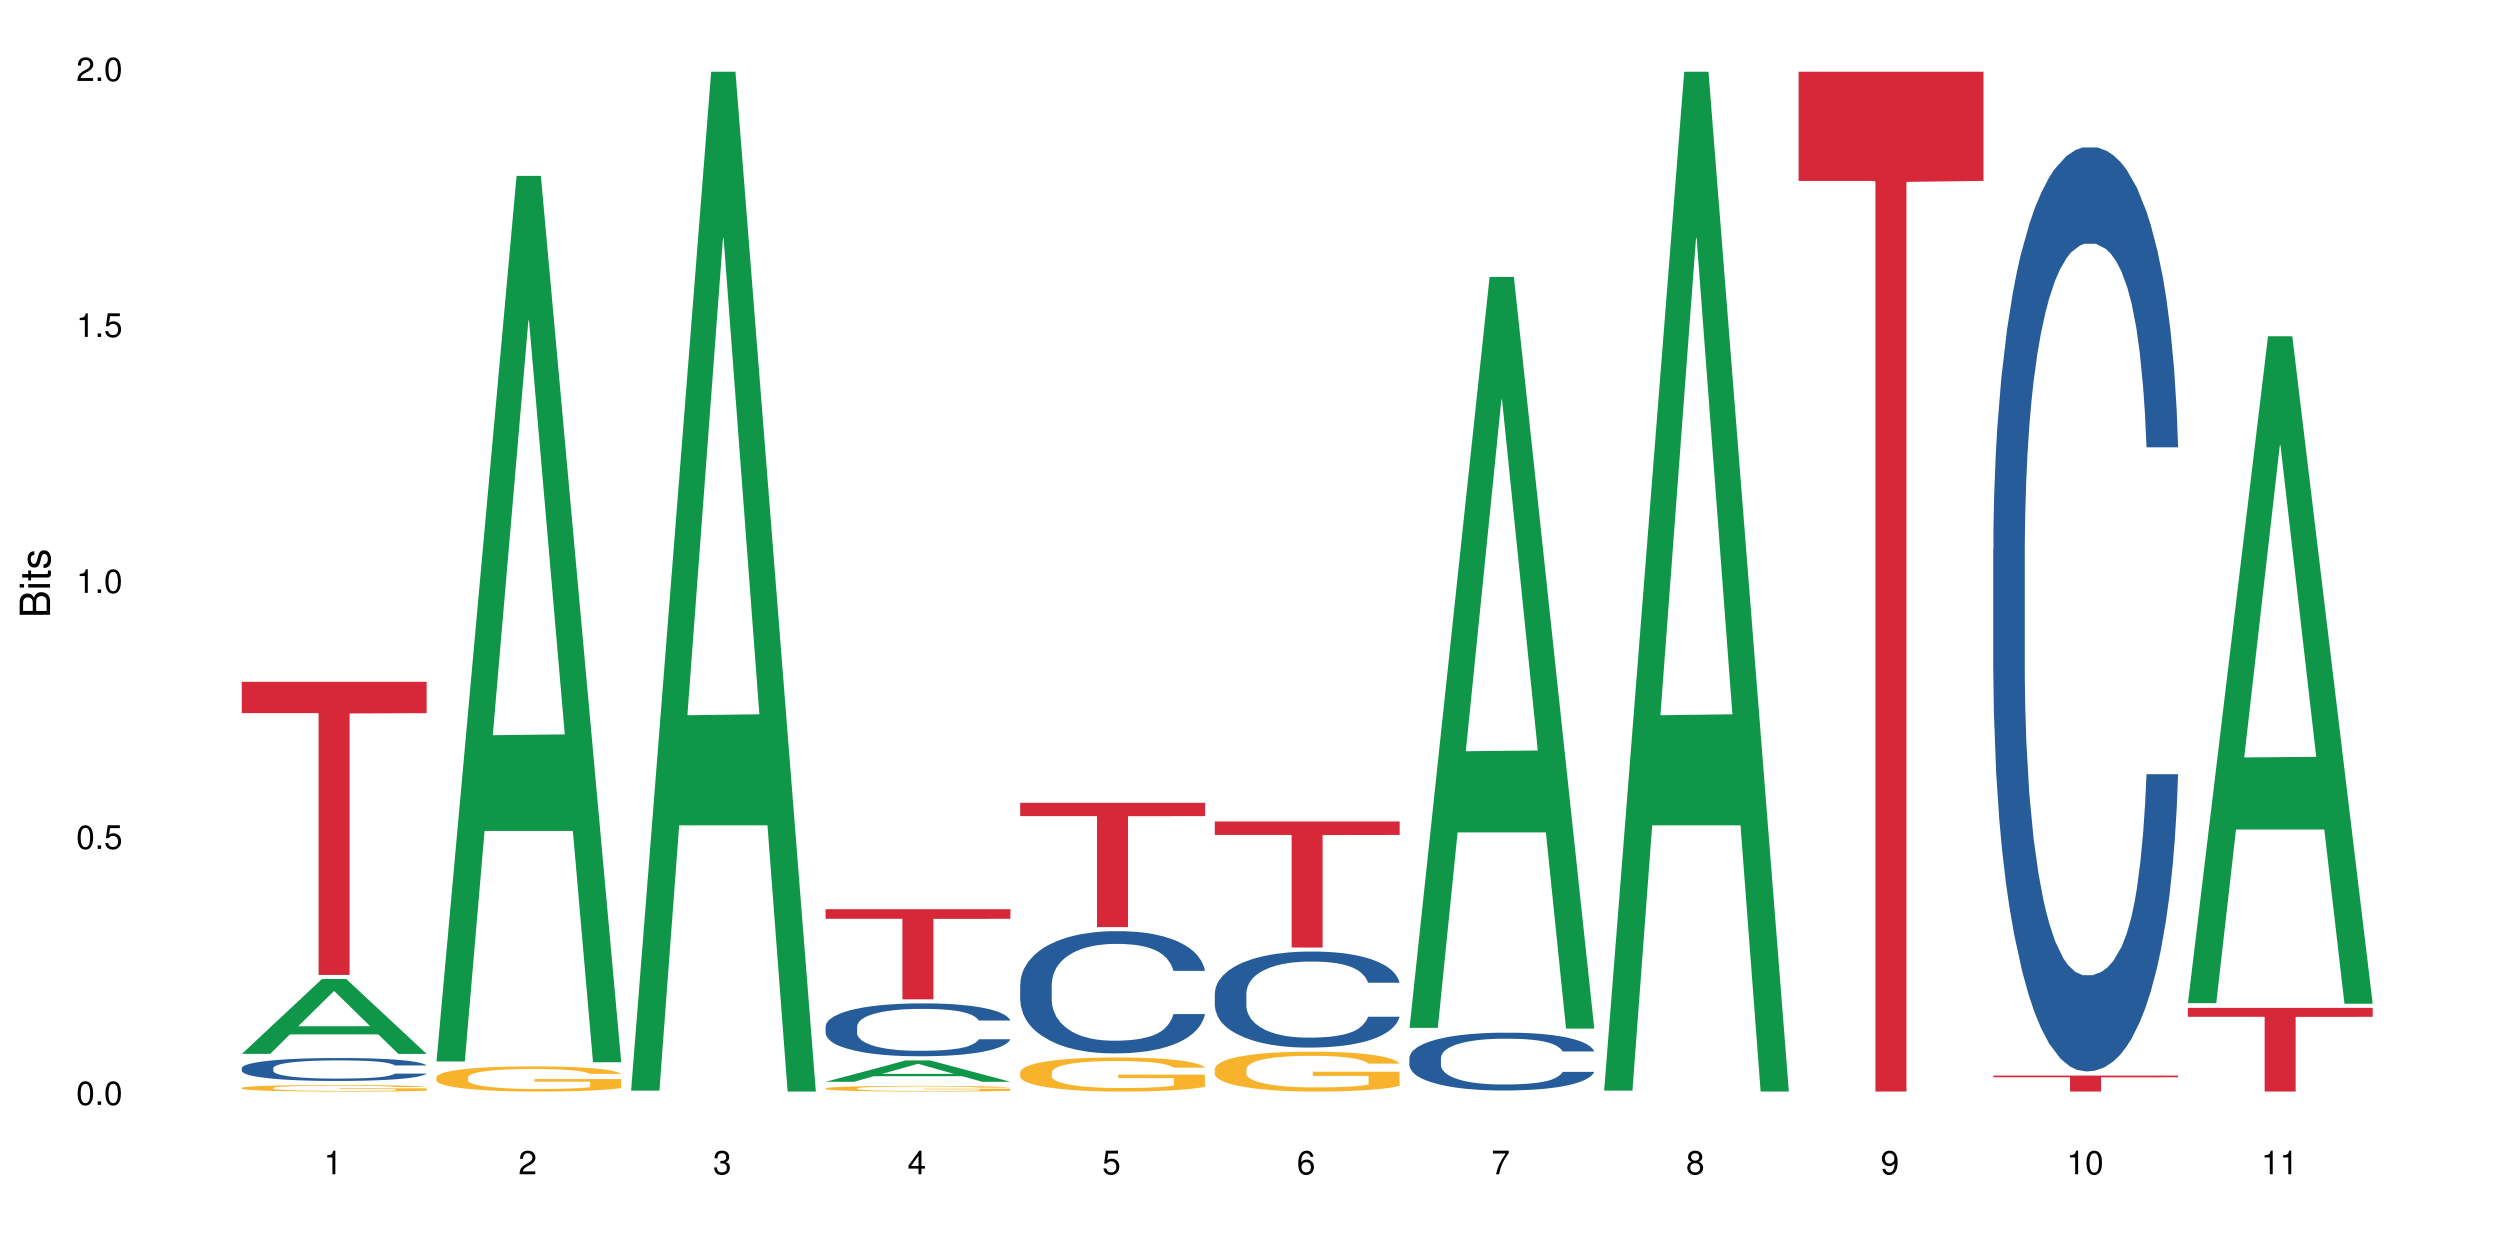 <?xml version="1.0" encoding="UTF-8"?>
<svg xmlns="http://www.w3.org/2000/svg" xmlns:xlink="http://www.w3.org/1999/xlink" width="720pt" height="360pt" viewBox="0 0 720 360" version="1.1">
<defs>
<g>
<symbol overflow="visible" id="glyph0-0">
<path style="stroke:none;" d=""/>
</symbol>
<symbol overflow="visible" id="glyph0-1">
<path style="stroke:none;" d="M 2.641 -6.797 C 2 -6.797 1.422 -6.531 1.078 -6.047 C 0.641 -5.453 0.406 -4.547 0.406 -3.297 C 0.406 -1 1.188 0.219 2.641 0.219 C 4.078 0.219 4.859 -1 4.859 -3.234 C 4.859 -4.562 4.656 -5.438 4.203 -6.047 C 3.844 -6.531 3.281 -6.797 2.641 -6.797 Z M 2.641 -6.047 C 3.547 -6.047 4 -5.125 4 -3.312 C 4 -1.375 3.562 -0.484 2.625 -0.484 C 1.734 -0.484 1.281 -1.422 1.281 -3.281 C 1.281 -5.141 1.734 -6.047 2.641 -6.047 Z M 2.641 -6.047 "/>
</symbol>
<symbol overflow="visible" id="glyph0-2">
<path style="stroke:none;" d="M 1.828 -1 L 0.828 -1 L 0.828 0 L 1.828 0 Z M 1.828 -1 "/>
</symbol>
<symbol overflow="visible" id="glyph0-3">
<path style="stroke:none;" d="M 4.562 -6.797 L 1.062 -6.797 L 0.547 -3.094 L 1.328 -3.094 C 1.719 -3.562 2.047 -3.734 2.578 -3.734 C 3.484 -3.734 4.062 -3.109 4.062 -2.094 C 4.062 -1.125 3.484 -0.531 2.578 -0.531 C 1.828 -0.531 1.375 -0.906 1.188 -1.672 L 0.328 -1.672 C 0.453 -1.109 0.547 -0.844 0.75 -0.594 C 1.125 -0.078 1.828 0.219 2.594 0.219 C 3.969 0.219 4.922 -0.781 4.922 -2.219 C 4.922 -3.562 4.031 -4.484 2.719 -4.484 C 2.25 -4.484 1.859 -4.359 1.469 -4.062 L 1.734 -5.969 L 4.562 -5.969 Z M 4.562 -6.797 "/>
</symbol>
<symbol overflow="visible" id="glyph0-4">
<path style="stroke:none;" d="M 2.484 -4.844 L 2.484 0 L 3.328 0 L 3.328 -6.797 L 2.766 -6.797 C 2.469 -5.75 2.281 -5.609 0.984 -5.453 L 0.984 -4.844 Z M 2.484 -4.844 "/>
</symbol>
<symbol overflow="visible" id="glyph0-5">
<path style="stroke:none;" d="M 4.859 -0.828 L 1.281 -0.828 C 1.359 -1.391 1.672 -1.75 2.5 -2.234 L 3.469 -2.75 C 4.406 -3.266 4.906 -3.969 4.906 -4.812 C 4.906 -5.375 4.672 -5.906 4.266 -6.266 C 3.859 -6.625 3.375 -6.797 2.719 -6.797 C 1.859 -6.797 1.219 -6.5 0.844 -5.922 C 0.609 -5.562 0.5 -5.125 0.484 -4.438 L 1.328 -4.438 C 1.359 -4.906 1.406 -5.188 1.531 -5.406 C 1.75 -5.812 2.188 -6.062 2.703 -6.062 C 3.469 -6.062 4.031 -5.516 4.031 -4.781 C 4.031 -4.25 3.719 -3.797 3.125 -3.438 L 2.234 -2.938 C 0.812 -2.141 0.406 -1.5 0.328 0 L 4.859 0 Z M 4.859 -0.828 "/>
</symbol>
<symbol overflow="visible" id="glyph0-6">
<path style="stroke:none;" d="M 2.125 -3.125 L 2.578 -3.125 C 3.516 -3.125 3.984 -2.703 3.984 -1.891 C 3.984 -1.031 3.469 -0.531 2.578 -0.531 C 1.656 -0.531 1.203 -0.984 1.156 -1.969 L 0.312 -1.969 C 0.344 -1.422 0.438 -1.078 0.609 -0.766 C 0.953 -0.109 1.625 0.219 2.547 0.219 C 3.953 0.219 4.859 -0.609 4.859 -1.906 C 4.859 -2.766 4.516 -3.25 3.703 -3.516 C 4.344 -3.766 4.656 -4.25 4.656 -4.938 C 4.656 -6.109 3.875 -6.797 2.578 -6.797 C 1.203 -6.797 0.484 -6.047 0.453 -4.609 L 1.297 -4.609 C 1.312 -5.016 1.344 -5.25 1.453 -5.453 C 1.641 -5.828 2.062 -6.062 2.594 -6.062 C 3.344 -6.062 3.797 -5.625 3.797 -4.906 C 3.797 -4.422 3.609 -4.141 3.25 -3.984 C 3.016 -3.891 2.719 -3.844 2.125 -3.844 Z M 2.125 -3.125 "/>
</symbol>
<symbol overflow="visible" id="glyph0-7">
<path style="stroke:none;" d="M 3.141 -1.625 L 3.141 0 L 3.984 0 L 3.984 -1.625 L 4.984 -1.625 L 4.984 -2.391 L 3.984 -2.391 L 3.984 -6.797 L 3.359 -6.797 L 0.266 -2.516 L 0.266 -1.625 Z M 3.141 -2.391 L 1 -2.391 L 3.141 -5.359 Z M 3.141 -2.391 "/>
</symbol>
<symbol overflow="visible" id="glyph0-8">
<path style="stroke:none;" d="M 4.781 -5.031 C 4.609 -6.141 3.891 -6.797 2.844 -6.797 C 2.094 -6.797 1.422 -6.438 1.031 -5.828 C 0.609 -5.172 0.406 -4.344 0.406 -3.094 C 0.406 -1.953 0.578 -1.234 0.984 -0.625 C 1.359 -0.078 1.953 0.219 2.703 0.219 C 3.984 0.219 4.922 -0.734 4.922 -2.078 C 4.922 -3.344 4.062 -4.234 2.844 -4.234 C 2.172 -4.234 1.641 -3.969 1.281 -3.469 C 1.281 -5.125 1.828 -6.047 2.797 -6.047 C 3.391 -6.047 3.797 -5.672 3.938 -5.031 Z M 2.734 -3.484 C 3.547 -3.484 4.062 -2.922 4.062 -2 C 4.062 -1.156 3.484 -0.531 2.703 -0.531 C 1.922 -0.531 1.328 -1.188 1.328 -2.047 C 1.328 -2.891 1.906 -3.484 2.734 -3.484 Z M 2.734 -3.484 "/>
</symbol>
<symbol overflow="visible" id="glyph0-9">
<path style="stroke:none;" d="M 4.984 -6.797 L 0.438 -6.797 L 0.438 -5.969 L 4.109 -5.969 C 2.5 -3.656 1.828 -2.234 1.328 0 L 2.219 0 C 2.594 -2.172 3.453 -4.047 4.984 -6.094 Z M 4.984 -6.797 "/>
</symbol>
<symbol overflow="visible" id="glyph0-10">
<path style="stroke:none;" d="M 3.75 -3.578 C 4.453 -4 4.688 -4.344 4.688 -4.984 C 4.688 -6.047 3.844 -6.797 2.641 -6.797 C 1.438 -6.797 0.594 -6.047 0.594 -4.984 C 0.594 -4.359 0.828 -4.016 1.516 -3.578 C 0.734 -3.203 0.359 -2.641 0.359 -1.891 C 0.359 -0.641 1.297 0.219 2.641 0.219 C 3.984 0.219 4.922 -0.641 4.922 -1.875 C 4.922 -2.641 4.531 -3.203 3.75 -3.578 Z M 2.641 -6.047 C 3.359 -6.047 3.812 -5.625 3.812 -4.969 C 3.812 -4.344 3.344 -3.922 2.641 -3.922 C 1.922 -3.922 1.453 -4.344 1.453 -4.984 C 1.453 -5.625 1.922 -6.047 2.641 -6.047 Z M 2.641 -3.203 C 3.484 -3.203 4.062 -2.672 4.062 -1.875 C 4.062 -1.062 3.484 -0.531 2.625 -0.531 C 1.797 -0.531 1.219 -1.078 1.219 -1.875 C 1.219 -2.672 1.797 -3.203 2.641 -3.203 Z M 2.641 -3.203 "/>
</symbol>
<symbol overflow="visible" id="glyph0-11">
<path style="stroke:none;" d="M 0.516 -1.547 C 0.672 -0.438 1.406 0.219 2.438 0.219 C 3.188 0.219 3.859 -0.141 4.266 -0.75 C 4.688 -1.406 4.891 -2.25 4.891 -3.484 C 4.891 -4.625 4.703 -5.359 4.312 -5.953 C 3.938 -6.5 3.344 -6.797 2.594 -6.797 C 1.297 -6.797 0.359 -5.844 0.359 -4.516 C 0.359 -3.25 1.234 -2.344 2.453 -2.344 C 3.094 -2.344 3.562 -2.578 4.016 -3.109 C 4 -1.453 3.469 -0.531 2.5 -0.531 C 1.906 -0.531 1.484 -0.906 1.359 -1.547 Z M 2.578 -6.062 C 3.375 -6.062 3.969 -5.406 3.969 -4.531 C 3.969 -3.688 3.375 -3.094 2.547 -3.094 C 1.734 -3.094 1.234 -3.672 1.234 -4.578 C 1.234 -5.438 1.797 -6.062 2.578 -6.062 Z M 2.578 -6.062 "/>
</symbol>
<symbol overflow="visible" id="glyph1-0">
<path style="stroke:none;" d=""/>
</symbol>
<symbol overflow="visible" id="glyph1-1">
<path style="stroke:none;" d="M 0 -0.953 L 0 -4.891 C 0 -5.719 -0.234 -6.344 -0.734 -6.797 C -1.188 -7.234 -1.812 -7.469 -2.5 -7.469 C -3.547 -7.469 -4.188 -7 -4.625 -5.875 C -4.984 -6.672 -5.641 -7.094 -6.531 -7.094 C -7.156 -7.094 -7.734 -6.859 -8.141 -6.391 C -8.562 -5.938 -8.75 -5.344 -8.75 -4.5 L -8.75 -0.953 Z M -4.984 -2.062 L -7.766 -2.062 L -7.766 -4.219 C -7.766 -4.844 -7.688 -5.203 -7.453 -5.5 C -7.219 -5.812 -6.859 -5.969 -6.375 -5.969 C -5.906 -5.969 -5.531 -5.812 -5.297 -5.5 C -5.062 -5.203 -4.984 -4.844 -4.984 -4.219 Z M -0.984 -2.062 L -4 -2.062 L -4 -4.781 C -4 -5.328 -3.859 -5.688 -3.578 -5.953 C -3.297 -6.219 -2.922 -6.359 -2.484 -6.359 C -2.062 -6.359 -1.688 -6.219 -1.406 -5.953 C -1.109 -5.688 -0.984 -5.328 -0.984 -4.781 Z M -0.984 -2.062 "/>
</symbol>
<symbol overflow="visible" id="glyph1-2">
<path style="stroke:none;" d="M -6.281 -1.797 L -6.281 -0.797 L 0 -0.797 L 0 -1.797 Z M -8.75 -1.797 L -8.75 -0.797 L -7.484 -0.797 L -7.484 -1.797 Z M -8.75 -1.797 "/>
</symbol>
<symbol overflow="visible" id="glyph1-3">
<path style="stroke:none;" d="M -6.281 -3.047 L -6.281 -2.016 L -8.016 -2.016 L -8.016 -1.016 L -6.281 -1.016 L -6.281 -0.172 L -5.469 -0.172 L -5.469 -1.016 L -0.719 -1.016 C -0.078 -1.016 0.281 -1.453 0.281 -2.234 C 0.281 -2.469 0.25 -2.719 0.188 -3.047 L -0.641 -3.047 C -0.609 -2.922 -0.594 -2.766 -0.594 -2.562 C -0.594 -2.141 -0.719 -2.016 -1.156 -2.016 L -5.469 -2.016 L -5.469 -3.047 Z M -6.281 -3.047 "/>
</symbol>
<symbol overflow="visible" id="glyph1-4">
<path style="stroke:none;" d="M -4.531 -5.25 C -5.766 -5.25 -6.469 -4.422 -6.469 -2.969 C -6.469 -1.516 -5.719 -0.562 -4.547 -0.562 C -3.562 -0.562 -3.094 -1.062 -2.734 -2.562 L -2.516 -3.484 C -2.344 -4.188 -2.094 -4.469 -1.625 -4.469 C -1.047 -4.469 -0.641 -3.875 -0.641 -3 C -0.641 -2.453 -0.797 -2 -1.062 -1.75 C -1.25 -1.594 -1.422 -1.531 -1.875 -1.469 L -1.875 -0.406 C -0.422 -0.453 0.281 -1.266 0.281 -2.922 C 0.281 -4.5 -0.5 -5.516 -1.719 -5.516 C -2.656 -5.516 -3.172 -4.984 -3.469 -3.734 L -3.703 -2.766 C -3.891 -1.953 -4.156 -1.609 -4.594 -1.609 C -5.172 -1.609 -5.547 -2.125 -5.547 -2.938 C -5.547 -3.75 -5.203 -4.172 -4.531 -4.203 Z M -4.531 -5.25 "/>
</symbol>
</g>
</defs>
<g id="surface72324">
<rect x="0" y="0" width="720" height="360" style="fill:rgb(100%,100%,100%);fill-opacity:1;stroke:none;"/>
<path style=" stroke:none;fill-rule:nonzero;fill:rgb(6.275%,58.824%,28.235%);fill-opacity:1;" d="M 69.629 303.516 L 69.688 303.496 L 92.723 281.957 L 99.723 281.957 L 122.875 303.535 L 114.738 303.535 L 108.938 297.902 L 83.508 297.902 L 77.82 303.516 L 69.629 303.516 L 85.957 295.574 L 106.605 295.551 L 96.309 285.48 L 96.195 285.461 L 96.082 285.523 L 85.898 295.551 L 85.957 295.574 Z M 69.629 303.516 "/>
<path style=" stroke:none;fill-rule:nonzero;fill:rgb(14.51%,36.078%,60%);fill-opacity:1;" d="M 69.629 307.586 L 69.695 307.582 L 69.695 307.438 L 69.891 307.207 L 70.344 306.918 L 70.797 306.719 L 71.969 306.363 L 73.59 306.02 L 75.277 305.754 L 76.512 305.598 L 77.617 305.477 L 80.148 305.254 L 81.773 305.137 L 83.523 305.035 L 85.668 304.934 L 87.227 304.871 L 90.73 304.777 L 93.328 304.734 L 95.344 304.715 L 99.691 304.715 L 102.289 304.738 L 104.172 304.77 L 106.25 304.816 L 108.004 304.871 L 111.055 305.004 L 113.781 305.172 L 115.016 305.27 L 116.965 305.457 L 118.457 305.637 L 119.496 305.797 L 120.664 306.02 L 121.703 306.289 L 122.484 306.598 L 122.875 306.859 L 113.781 306.859 L 113.328 306.617 L 112.809 306.43 L 111.836 306.18 L 110.859 306.008 L 109.496 305.832 L 108.266 305.719 L 106.574 305.602 L 105.082 305.531 L 103.523 305.477 L 102.031 305.438 L 99.172 305.402 L 95.863 305.402 L 94.629 305.414 L 92.098 305.465 L 90.73 305.504 L 88.785 305.59 L 87.422 305.668 L 85.797 305.789 L 84.695 305.891 L 83.328 306.047 L 82.355 306.188 L 81.254 306.387 L 80.602 306.539 L 80.02 306.707 L 79.5 306.906 L 79.109 307.117 L 78.852 307.34 L 78.719 307.559 L 78.719 308.492 L 78.852 308.711 L 79.176 308.965 L 80.02 309.332 L 81.254 309.652 L 82.68 309.906 L 84.043 310.086 L 84.824 310.172 L 85.863 310.266 L 87.484 310.387 L 89.824 310.508 L 91.188 310.559 L 93.266 310.605 L 95.406 310.629 L 98.266 310.629 L 100.797 310.605 L 102.484 310.574 L 104.238 310.527 L 106.641 310.426 L 108.133 310.328 L 109.434 310.211 L 110.406 310.098 L 111.055 310 L 112.031 309.816 L 112.809 309.609 L 113.395 309.398 L 113.781 309.191 L 122.875 309.191 L 122.484 309.434 L 121.898 309.668 L 121.316 309.844 L 120.406 310.055 L 119.367 310.242 L 117.875 310.453 L 116.641 310.594 L 115.016 310.742 L 113.523 310.859 L 111.898 310.961 L 109.496 311.082 L 107.938 311.141 L 106.25 311.195 L 104.238 311.246 L 101.707 311.285 L 98.977 311.312 L 96.445 311.316 L 93.719 311.305 L 91.707 311.281 L 89.043 311.227 L 85.73 311.117 L 83.328 311.004 L 81.445 310.891 L 79.824 310.77 L 78.004 310.605 L 75.668 310.34 L 74.238 310.133 L 73.266 309.965 L 72.16 309.73 L 71.383 309.52 L 70.473 309.18 L 69.824 308.754 L 69.629 308.422 Z M 69.629 307.586 "/>
<path style=" stroke:none;fill-rule:nonzero;fill:rgb(96.863%,70.196%,16.863%);fill-opacity:1;" d="M 69.629 313.301 L 69.695 313.297 L 69.695 313.262 L 69.953 313.188 L 70.602 313.082 L 71.449 312.992 L 72.355 312.926 L 72.941 312.891 L 73.914 312.836 L 74.758 312.801 L 76.902 312.723 L 79.629 312.652 L 81.121 312.621 L 82.809 312.59 L 85.215 312.559 L 86.316 312.547 L 89.691 312.52 L 93.523 312.5 L 97.746 312.496 L 99.691 312.5 L 102.355 312.504 L 105.992 312.523 L 108.07 312.543 L 109.691 312.559 L 111.379 312.582 L 113.457 312.613 L 115.406 312.656 L 116.965 312.695 L 118.523 312.75 L 119.82 312.805 L 120.926 312.863 L 121.898 312.934 L 122.484 312.996 L 122.875 313.055 L 113.848 313.055 L 113.328 312.996 L 112.742 312.949 L 111.77 312.891 L 110.797 312.852 L 109.82 312.82 L 108.004 312.773 L 106.445 312.746 L 104.496 312.723 L 102.613 312.707 L 100.473 312.695 L 95.73 312.695 L 92.613 312.707 L 90.797 312.719 L 89.5 312.734 L 87.68 312.758 L 86.578 312.777 L 85.926 312.793 L 83.98 312.848 L 82.68 312.895 L 81.965 312.926 L 81.059 312.977 L 80.406 313.023 L 79.695 313.094 L 79.305 313.145 L 78.785 313.262 L 78.719 313.566 L 78.914 313.633 L 79.305 313.703 L 79.824 313.766 L 80.602 313.828 L 81.383 313.879 L 82.746 313.945 L 83.914 313.992 L 84.824 314.02 L 86.578 314.066 L 87.289 314.082 L 88.98 314.113 L 90.73 314.137 L 92.875 314.156 L 94.5 314.168 L 97.094 314.176 L 100.406 314.176 L 104.305 314.164 L 106.77 314.152 L 108.457 314.137 L 109.562 314.125 L 110.926 314.105 L 111.898 314.09 L 112.809 314.07 L 113.914 314.043 L 113.914 313.633 L 97.875 313.633 L 97.875 313.441 L 122.809 313.438 L 122.875 314.105 L 121.512 314.152 L 119.82 314.199 L 118.199 314.23 L 116.512 314.262 L 114.109 314.293 L 112.16 314.312 L 109.172 314.34 L 106.445 314.355 L 103.59 314.363 L 101.055 314.367 L 98.07 314.371 L 95.406 314.367 L 92.551 314.355 L 90.277 314.344 L 86.121 314.305 L 83.523 314.27 L 81.836 314.238 L 80.082 314.203 L 78.332 314.16 L 76.773 314.113 L 75.734 314.078 L 74.695 314.035 L 73.59 313.984 L 72.551 313.926 L 71.773 313.875 L 71.059 313.816 L 70.539 313.758 L 70.02 313.68 L 69.758 313.621 L 69.629 313.566 Z M 69.629 313.301 "/>
<path style=" stroke:none;fill-rule:nonzero;fill:rgb(83.922%,15.686%,22.353%);fill-opacity:1;" d="M 69.629 196.355 L 122.875 196.355 L 122.875 205.391 L 100.684 205.473 L 100.684 280.777 L 91.754 280.777 L 91.754 205.551 L 91.625 205.391 L 69.629 205.391 Z M 69.629 196.355 "/>
<path style=" stroke:none;fill-rule:nonzero;fill:rgb(6.275%,58.824%,28.235%);fill-opacity:1;" d="M 125.676 305.703 L 125.734 305.461 L 148.77 50.656 L 155.77 50.656 L 178.918 305.941 L 170.785 305.941 L 164.984 239.305 L 139.555 239.305 L 133.867 305.703 L 125.676 305.703 L 142 211.738 L 162.652 211.5 L 152.355 92.367 L 152.242 92.125 L 152.129 92.844 L 141.945 211.5 L 142 211.738 Z M 125.676 305.703 "/>
<path style=" stroke:none;fill-rule:nonzero;fill:rgb(96.863%,70.196%,16.863%);fill-opacity:1;" d="M 125.676 310.227 L 125.742 310.219 L 125.742 310.086 L 126 309.789 L 126.648 309.379 L 127.492 309.043 L 128.402 308.777 L 128.988 308.637 L 129.961 308.438 L 130.805 308.293 L 132.949 307.996 L 135.676 307.719 L 137.168 307.598 L 138.855 307.484 L 141.258 307.359 L 142.363 307.312 L 145.738 307.207 L 149.57 307.141 L 153.793 307.121 L 155.738 307.129 L 158.402 307.156 L 162.039 307.227 L 164.117 307.293 L 165.738 307.359 L 167.426 307.445 L 169.504 307.578 L 171.453 307.738 L 173.012 307.895 L 174.57 308.094 L 175.867 308.309 L 176.973 308.539 L 177.945 308.816 L 178.531 309.047 L 178.918 309.281 L 169.895 309.281 L 169.375 309.047 L 168.789 308.871 L 167.816 308.652 L 166.844 308.492 L 165.867 308.367 L 164.051 308.195 L 162.492 308.09 L 160.543 307.996 L 158.66 307.938 L 156.52 307.895 L 155.219 307.883 L 151.777 307.883 L 148.66 307.93 L 146.844 307.98 L 145.543 308.035 L 143.727 308.133 L 142.621 308.215 L 141.973 308.266 L 140.027 308.473 L 138.727 308.656 L 138.012 308.785 L 137.105 308.98 L 136.453 309.16 L 135.738 309.426 L 135.352 309.625 L 134.832 310.074 L 134.766 311.266 L 134.961 311.516 L 135.352 311.789 L 135.871 312.027 L 136.648 312.277 L 137.43 312.473 L 138.793 312.73 L 139.961 312.902 L 140.871 313.012 L 142.621 313.191 L 143.336 313.25 L 145.023 313.371 L 146.777 313.465 L 148.922 313.543 L 150.543 313.582 L 153.141 313.617 L 156.453 313.617 L 160.348 313.578 L 162.816 313.523 L 164.504 313.469 L 165.609 313.426 L 166.973 313.352 L 167.945 313.285 L 168.855 313.211 L 169.961 313.102 L 169.961 311.516 L 153.922 311.512 L 153.922 310.77 L 178.855 310.762 L 178.918 313.352 L 177.555 313.531 L 175.867 313.703 L 174.246 313.836 L 172.555 313.945 L 170.152 314.074 L 168.207 314.152 L 165.219 314.246 L 162.492 314.305 L 159.637 314.344 L 157.102 314.363 L 154.117 314.371 L 151.453 314.355 L 148.598 314.316 L 146.324 314.266 L 144.246 314.199 L 142.168 314.113 L 139.57 313.973 L 137.883 313.859 L 136.129 313.723 L 134.375 313.555 L 132.816 313.379 L 131.777 313.238 L 130.742 313.078 L 129.637 312.883 L 128.598 312.656 L 127.82 312.449 L 127.105 312.219 L 126.586 312 L 126.066 311.703 L 125.805 311.465 L 125.676 311.258 Z M 125.676 310.227 "/>
<path style=" stroke:none;fill-rule:nonzero;fill:rgb(6.275%,58.824%,28.235%);fill-opacity:1;" d="M 181.723 314.094 L 181.777 313.82 L 204.816 20.664 L 211.812 20.664 L 234.965 314.371 L 226.832 314.371 L 221.031 237.703 L 195.602 237.703 L 189.914 314.094 L 181.723 314.094 L 198.047 205.988 L 218.695 205.711 L 208.402 68.648 L 208.289 68.375 L 208.172 69.199 L 197.992 205.711 L 198.047 205.988 Z M 181.723 314.094 "/>
<path style=" stroke:none;fill-rule:nonzero;fill:rgb(6.275%,58.824%,28.235%);fill-opacity:1;" d="M 237.77 311.551 L 237.824 311.547 L 260.863 305.391 L 267.859 305.391 L 291.012 311.559 L 282.879 311.559 L 277.074 309.945 L 251.648 309.945 L 245.961 311.551 L 237.77 311.551 L 254.094 309.281 L 274.742 309.273 L 264.449 306.398 L 264.332 306.391 L 264.219 306.406 L 254.039 309.273 L 254.094 309.281 Z M 237.77 311.551 "/>
<path style=" stroke:none;fill-rule:nonzero;fill:rgb(14.51%,36.078%,60%);fill-opacity:1;" d="M 237.77 295.605 L 237.832 295.594 L 237.832 295.258 L 238.027 294.73 L 238.484 294.062 L 238.938 293.602 L 240.105 292.781 L 241.73 291.988 L 243.418 291.375 L 244.652 291.012 L 245.754 290.734 L 248.289 290.219 L 249.91 289.953 L 251.664 289.719 L 253.805 289.48 L 255.363 289.344 L 258.871 289.121 L 261.469 289.023 L 263.48 288.98 L 267.832 288.98 L 270.43 289.035 L 272.312 289.105 L 274.391 289.219 L 276.145 289.344 L 279.195 289.648 L 281.922 290.039 L 283.156 290.262 L 285.105 290.691 L 286.598 291.109 L 287.637 291.473 L 288.805 291.988 L 289.844 292.613 L 290.621 293.324 L 291.012 293.922 L 281.922 293.922 L 281.469 293.363 L 280.949 292.934 L 279.973 292.363 L 279 291.961 L 277.637 291.555 L 276.402 291.293 L 274.715 291.027 L 273.223 290.859 L 271.664 290.734 L 270.168 290.652 L 267.312 290.566 L 264 290.566 L 262.766 290.594 L 260.234 290.707 L 258.871 290.805 L 256.922 291 L 255.559 291.18 L 253.938 291.457 L 252.832 291.695 L 251.469 292.059 L 250.496 292.375 L 249.391 292.836 L 248.742 293.184 L 248.156 293.574 L 247.637 294.035 L 247.25 294.52 L 246.988 295.035 L 246.859 295.535 L 246.859 297.695 L 246.988 298.195 L 247.312 298.781 L 248.156 299.629 L 249.391 300.367 L 250.82 300.953 L 252.184 301.371 L 252.961 301.562 L 254 301.789 L 255.625 302.066 L 257.961 302.344 L 259.324 302.457 L 261.402 302.566 L 263.547 302.621 L 266.402 302.621 L 268.938 302.566 L 270.625 302.496 L 272.379 302.387 L 274.781 302.148 L 276.273 301.926 L 277.57 301.66 L 278.547 301.398 L 279.195 301.176 L 280.168 300.742 L 280.949 300.27 L 281.531 299.781 L 281.922 299.309 L 291.012 299.309 L 290.621 299.867 L 290.039 300.41 L 289.453 300.812 L 288.547 301.301 L 287.508 301.73 L 286.012 302.219 L 284.777 302.539 L 283.156 302.887 L 281.664 303.152 L 280.039 303.387 L 277.637 303.668 L 276.078 303.805 L 274.391 303.93 L 272.379 304.043 L 269.844 304.141 L 267.117 304.195 L 264.586 304.211 L 261.859 304.18 L 259.844 304.125 L 257.184 304 L 253.871 303.75 L 251.469 303.484 L 249.586 303.223 L 247.961 302.941 L 246.145 302.566 L 243.809 301.953 L 242.379 301.48 L 241.406 301.09 L 240.301 300.547 L 239.523 300.062 L 238.613 299.281 L 237.965 298.293 L 237.77 297.527 Z M 237.77 295.605 "/>
<path style=" stroke:none;fill-rule:nonzero;fill:rgb(96.863%,70.196%,16.863%);fill-opacity:1;" d="M 237.77 313.438 L 237.832 313.434 L 237.832 313.406 L 238.094 313.34 L 238.742 313.246 L 239.586 313.168 L 240.496 313.109 L 241.078 313.078 L 242.055 313.035 L 242.898 313 L 245.039 312.934 L 247.77 312.871 L 249.262 312.844 L 250.949 312.82 L 253.352 312.789 L 254.457 312.781 L 257.832 312.758 L 261.664 312.742 L 265.883 312.738 L 267.832 312.738 L 270.492 312.742 L 274.129 312.762 L 276.207 312.773 L 277.832 312.789 L 279.52 312.809 L 281.598 312.84 L 283.547 312.875 L 285.105 312.91 L 286.66 312.957 L 287.961 313.004 L 289.066 313.055 L 290.039 313.117 L 290.621 313.172 L 291.012 313.223 L 281.988 313.223 L 281.469 313.172 L 280.883 313.129 L 279.91 313.082 L 278.934 313.047 L 277.961 313.016 L 276.145 312.977 L 274.586 312.953 L 272.637 312.934 L 270.754 312.922 L 268.609 312.91 L 267.312 312.906 L 263.871 312.906 L 260.754 312.918 L 258.938 312.93 L 257.637 312.941 L 255.82 312.965 L 254.715 312.984 L 254.066 312.996 L 252.117 313.039 L 250.82 313.082 L 250.105 313.109 L 249.195 313.156 L 248.547 313.195 L 247.832 313.254 L 247.441 313.301 L 246.922 313.402 L 246.859 313.672 L 247.055 313.727 L 247.441 313.789 L 247.961 313.844 L 248.742 313.898 L 249.52 313.941 L 250.883 314 L 252.055 314.039 L 252.961 314.066 L 254.715 314.105 L 255.43 314.117 L 257.117 314.145 L 258.871 314.168 L 261.016 314.184 L 262.637 314.191 L 265.234 314.199 L 268.547 314.199 L 272.441 314.191 L 274.91 314.18 L 276.598 314.168 L 277.703 314.156 L 279.066 314.141 L 280.039 314.125 L 280.949 314.109 L 282.051 314.086 L 282.051 313.727 L 266.016 313.727 L 266.016 313.559 L 290.949 313.559 L 291.012 314.141 L 289.648 314.18 L 287.961 314.219 L 286.336 314.25 L 284.648 314.273 L 282.246 314.305 L 280.297 314.32 L 277.312 314.344 L 274.586 314.355 L 271.727 314.363 L 269.195 314.371 L 266.207 314.371 L 263.547 314.367 L 260.688 314.359 L 258.418 314.348 L 256.34 314.332 L 254.262 314.312 L 251.664 314.281 L 249.977 314.254 L 248.223 314.223 L 246.469 314.188 L 244.91 314.148 L 243.871 314.117 L 242.832 314.078 L 241.73 314.035 L 240.691 313.984 L 239.91 313.938 L 239.195 313.887 L 238.676 313.836 L 238.156 313.77 L 237.898 313.715 L 237.77 313.668 Z M 237.77 313.438 "/>
<path style=" stroke:none;fill-rule:nonzero;fill:rgb(83.922%,15.686%,22.353%);fill-opacity:1;" d="M 237.77 261.84 L 291.012 261.84 L 291.012 264.617 L 268.82 264.641 L 268.82 287.801 L 259.895 287.801 L 259.895 264.668 L 259.766 264.617 L 237.77 264.617 Z M 237.77 261.84 "/>
<path style=" stroke:none;fill-rule:nonzero;fill:rgb(14.51%,36.078%,60%);fill-opacity:1;" d="M 293.816 283.5 L 293.879 283.469 L 293.879 282.699 L 294.074 281.477 L 294.527 279.93 L 294.984 278.871 L 296.152 276.973 L 297.777 275.141 L 299.465 273.723 L 300.699 272.887 L 301.801 272.246 L 304.332 271.055 L 305.957 270.445 L 307.711 269.898 L 309.852 269.352 L 311.41 269.027 L 314.918 268.516 L 317.516 268.289 L 319.527 268.191 L 323.879 268.191 L 326.477 268.32 L 328.359 268.48 L 330.438 268.738 L 332.191 269.027 L 335.242 269.734 L 337.969 270.637 L 339.203 271.152 L 341.148 272.148 L 342.645 273.113 L 343.684 273.949 L 344.852 275.141 L 345.891 276.586 L 346.668 278.227 L 347.059 279.609 L 337.969 279.609 L 337.516 278.324 L 336.996 277.328 L 336.02 276.008 L 335.047 275.074 L 333.684 274.141 L 332.449 273.531 L 330.762 272.922 L 329.266 272.535 L 327.711 272.246 L 326.215 272.051 L 323.359 271.859 L 320.047 271.859 L 318.812 271.922 L 316.281 272.18 L 314.918 272.406 L 312.969 272.855 L 311.605 273.273 L 309.984 273.918 L 308.879 274.465 L 307.516 275.301 L 306.543 276.039 L 305.438 277.102 L 304.789 277.906 L 304.203 278.805 L 303.684 279.867 L 303.293 280.992 L 303.035 282.184 L 302.906 283.34 L 302.906 288.324 L 303.035 289.484 L 303.359 290.836 L 304.203 292.797 L 305.438 294.5 L 306.867 295.852 L 308.23 296.816 L 309.008 297.266 L 310.047 297.781 L 311.672 298.426 L 314.008 299.066 L 315.371 299.324 L 317.449 299.582 L 319.594 299.711 L 322.449 299.711 L 324.98 299.582 L 326.672 299.422 L 328.422 299.164 L 330.824 298.617 L 332.32 298.102 L 333.617 297.492 L 334.594 296.883 L 335.242 296.367 L 336.215 295.371 L 336.996 294.277 L 337.578 293.148 L 337.969 292.059 L 347.059 292.059 L 346.668 293.344 L 346.086 294.598 L 345.5 295.531 L 344.59 296.656 L 343.551 297.652 L 342.059 298.777 L 340.824 299.52 L 339.203 300.324 L 337.707 300.934 L 336.086 301.48 L 333.684 302.125 L 332.125 302.445 L 330.438 302.734 L 328.422 302.992 L 325.891 303.219 L 323.164 303.348 L 320.633 303.379 L 317.906 303.312 L 315.891 303.184 L 313.23 302.895 L 309.918 302.316 L 307.516 301.707 L 305.633 301.094 L 304.008 300.453 L 302.191 299.582 L 299.852 298.168 L 298.426 297.074 L 297.449 296.172 L 296.348 294.918 L 295.566 293.793 L 294.66 291.992 L 294.008 289.707 L 293.816 287.941 Z M 293.816 283.5 "/>
<path style=" stroke:none;fill-rule:nonzero;fill:rgb(96.863%,70.196%,16.863%);fill-opacity:1;" d="M 293.816 308.762 L 293.879 308.75 L 293.879 308.574 L 294.141 308.168 L 294.789 307.613 L 295.633 307.156 L 296.543 306.797 L 297.125 306.609 L 298.102 306.34 L 298.945 306.145 L 301.086 305.742 L 303.812 305.363 L 305.309 305.203 L 306.996 305.051 L 309.398 304.879 L 310.504 304.816 L 313.879 304.676 L 317.711 304.586 L 321.93 304.559 L 323.879 304.566 L 326.539 304.602 L 330.176 304.699 L 332.254 304.789 L 333.879 304.879 L 335.566 304.996 L 337.645 305.176 L 339.59 305.391 L 341.148 305.605 L 342.707 305.875 L 344.008 306.16 L 345.109 306.477 L 346.086 306.852 L 346.668 307.164 L 347.059 307.48 L 338.035 307.48 L 337.516 307.164 L 336.93 306.922 L 335.957 306.629 L 334.98 306.414 L 334.008 306.242 L 332.191 306.008 L 330.633 305.867 L 328.684 305.742 L 326.801 305.66 L 324.656 305.605 L 323.359 305.59 L 319.918 305.59 L 316.801 305.652 L 314.984 305.723 L 313.684 305.793 L 311.867 305.93 L 310.762 306.035 L 310.113 306.109 L 308.164 306.387 L 306.867 306.637 L 306.152 306.809 L 305.242 307.074 L 304.594 307.316 L 303.879 307.676 L 303.488 307.945 L 302.969 308.555 L 302.906 310.168 L 303.102 310.508 L 303.488 310.875 L 304.008 311.199 L 304.789 311.539 L 305.566 311.797 L 306.93 312.148 L 308.102 312.383 L 309.008 312.535 L 310.762 312.777 L 311.477 312.855 L 313.164 313.016 L 314.918 313.145 L 317.059 313.25 L 318.684 313.305 L 321.281 313.348 L 324.594 313.348 L 328.488 313.297 L 330.957 313.223 L 332.645 313.152 L 333.746 313.09 L 335.113 312.992 L 336.086 312.902 L 336.996 312.801 L 338.098 312.648 L 338.098 310.508 L 322.059 310.5 L 322.059 309.496 L 346.992 309.488 L 347.059 312.992 L 345.695 313.234 L 344.008 313.465 L 342.383 313.645 L 340.695 313.797 L 338.293 313.969 L 336.344 314.074 L 333.359 314.199 L 330.633 314.281 L 327.773 314.336 L 325.242 314.363 L 322.254 314.371 L 319.594 314.352 L 316.734 314.301 L 314.465 314.227 L 312.387 314.137 L 310.309 314.02 L 307.711 313.832 L 306.023 313.68 L 304.27 313.492 L 302.516 313.27 L 300.957 313.027 L 299.918 312.84 L 298.879 312.625 L 297.777 312.355 L 296.738 312.051 L 295.957 311.773 L 295.242 311.457 L 294.723 311.164 L 294.203 310.758 L 293.945 310.438 L 293.816 310.16 Z M 293.816 308.762 "/>
<path style=" stroke:none;fill-rule:nonzero;fill:rgb(83.922%,15.686%,22.353%);fill-opacity:1;" d="M 293.816 231.207 L 347.059 231.207 L 347.059 235.043 L 324.867 235.074 L 324.867 267.012 L 315.941 267.012 L 315.941 235.109 L 315.812 235.043 L 293.816 235.043 Z M 293.816 231.207 "/>
<path style=" stroke:none;fill-rule:nonzero;fill:rgb(14.51%,36.078%,60%);fill-opacity:1;" d="M 349.859 286.094 L 349.926 286.066 L 349.926 285.461 L 350.121 284.5 L 350.574 283.285 L 351.031 282.453 L 352.199 280.961 L 353.82 279.52 L 355.512 278.41 L 356.742 277.754 L 357.848 277.246 L 360.379 276.312 L 362.004 275.832 L 363.758 275.402 L 365.898 274.973 L 367.457 274.719 L 370.965 274.316 L 373.562 274.137 L 375.574 274.062 L 379.926 274.062 L 382.523 274.164 L 384.406 274.289 L 386.484 274.492 L 388.234 274.719 L 391.289 275.273 L 394.016 275.984 L 395.25 276.387 L 397.195 277.172 L 398.691 277.93 L 399.73 278.586 L 400.898 279.52 L 401.938 280.66 L 402.715 281.945 L 403.105 283.035 L 394.016 283.035 L 393.559 282.023 L 393.039 281.238 L 392.066 280.203 L 391.094 279.469 L 389.73 278.738 L 388.496 278.258 L 386.809 277.777 L 385.312 277.473 L 383.754 277.246 L 382.262 277.094 L 379.406 276.941 L 376.094 276.941 L 374.859 276.992 L 372.328 277.195 L 370.965 277.371 L 369.016 277.727 L 367.652 278.055 L 366.027 278.562 L 364.926 278.992 L 363.562 279.648 L 362.586 280.23 L 361.484 281.062 L 360.836 281.695 L 360.25 282.402 L 359.73 283.234 L 359.34 284.121 L 359.082 285.055 L 358.953 285.965 L 358.953 289.883 L 359.082 290.793 L 359.406 291.855 L 360.25 293.395 L 361.484 294.734 L 362.914 295.797 L 364.277 296.555 L 365.055 296.91 L 366.094 297.312 L 367.719 297.816 L 370.055 298.324 L 371.418 298.527 L 373.496 298.727 L 375.641 298.828 L 378.496 298.828 L 381.027 298.727 L 382.715 298.602 L 384.469 298.398 L 386.871 297.969 L 388.367 297.566 L 389.664 297.086 L 390.637 296.605 L 391.289 296.199 L 392.262 295.418 L 393.039 294.559 L 393.625 293.672 L 394.016 292.812 L 403.105 292.812 L 402.715 293.824 L 402.133 294.812 L 401.547 295.543 L 400.637 296.43 L 399.598 297.211 L 398.105 298.098 L 396.871 298.676 L 395.25 299.309 L 393.754 299.789 L 392.133 300.219 L 389.73 300.723 L 388.172 300.977 L 386.484 301.203 L 384.469 301.406 L 381.938 301.582 L 379.211 301.684 L 376.68 301.711 L 373.949 301.66 L 371.938 301.559 L 369.277 301.332 L 365.965 300.875 L 363.562 300.395 L 361.68 299.914 L 360.055 299.41 L 358.238 298.727 L 355.898 297.617 L 354.473 296.758 L 353.496 296.051 L 352.395 295.062 L 351.613 294.18 L 350.707 292.766 L 350.055 290.969 L 349.859 289.578 Z M 349.859 286.094 "/>
<path style=" stroke:none;fill-rule:nonzero;fill:rgb(96.863%,70.196%,16.863%);fill-opacity:1;" d="M 349.859 307.809 L 349.926 307.797 L 349.926 307.586 L 350.188 307.113 L 350.836 306.465 L 351.68 305.93 L 352.59 305.512 L 353.172 305.289 L 354.148 304.977 L 354.992 304.746 L 357.133 304.273 L 359.859 303.832 L 361.355 303.645 L 363.043 303.465 L 365.445 303.266 L 366.547 303.195 L 369.926 303.027 L 373.758 302.922 L 377.977 302.891 L 379.926 302.898 L 382.586 302.941 L 386.223 303.059 L 388.301 303.164 L 389.926 303.266 L 391.613 303.402 L 393.691 303.613 L 395.637 303.863 L 397.195 304.117 L 398.754 304.43 L 400.055 304.766 L 401.156 305.133 L 402.133 305.574 L 402.715 305.941 L 403.105 306.309 L 394.078 306.309 L 393.559 305.941 L 392.977 305.656 L 392 305.312 L 391.027 305.059 L 390.055 304.859 L 388.234 304.59 L 386.676 304.422 L 384.73 304.273 L 382.848 304.18 L 380.703 304.117 L 379.406 304.094 L 375.965 304.094 L 372.848 304.168 L 371.027 304.254 L 369.73 304.336 L 367.914 304.492 L 366.809 304.621 L 366.16 304.703 L 364.211 305.027 L 362.914 305.32 L 362.199 305.52 L 361.289 305.836 L 360.641 306.117 L 359.926 306.539 L 359.535 306.852 L 359.016 307.566 L 358.953 309.453 L 359.145 309.852 L 359.535 310.281 L 360.055 310.66 L 360.836 311.059 L 361.613 311.363 L 362.977 311.77 L 364.145 312.043 L 365.055 312.223 L 366.809 312.504 L 367.523 312.598 L 369.211 312.789 L 370.965 312.934 L 373.105 313.059 L 374.73 313.121 L 377.328 313.176 L 380.641 313.176 L 384.535 313.113 L 387.004 313.027 L 388.691 312.945 L 389.793 312.871 L 391.156 312.758 L 392.133 312.652 L 393.039 312.535 L 394.145 312.359 L 394.145 309.852 L 378.105 309.84 L 378.105 308.668 L 403.039 308.656 L 403.105 312.758 L 401.742 313.039 L 400.055 313.312 L 398.43 313.52 L 396.742 313.699 L 394.34 313.898 L 392.391 314.023 L 389.406 314.172 L 386.676 314.266 L 383.82 314.328 L 381.289 314.359 L 378.301 314.371 L 375.641 314.352 L 372.781 314.285 L 370.508 314.203 L 368.434 314.098 L 366.355 313.961 L 363.758 313.742 L 362.066 313.562 L 360.316 313.344 L 358.562 313.082 L 357.004 312.797 L 355.965 312.578 L 354.926 312.324 L 353.82 312.012 L 352.781 311.656 L 352.004 311.328 L 351.289 310.965 L 350.77 310.617 L 350.25 310.145 L 349.992 309.77 L 349.859 309.441 Z M 349.859 307.809 "/>
<path style=" stroke:none;fill-rule:nonzero;fill:rgb(83.922%,15.686%,22.353%);fill-opacity:1;" d="M 349.859 236.582 L 403.105 236.582 L 403.105 240.465 L 380.914 240.5 L 380.914 272.883 L 371.988 272.883 L 371.988 240.535 L 371.859 240.465 L 349.859 240.465 Z M 349.859 236.582 "/>
<path style=" stroke:none;fill-rule:nonzero;fill:rgb(6.275%,58.824%,28.235%);fill-opacity:1;" d="M 405.906 296.035 L 405.965 295.832 L 429.004 79.75 L 436 79.75 L 459.152 296.238 L 451.016 296.238 L 445.215 239.727 L 419.789 239.727 L 414.098 296.035 L 405.906 296.035 L 422.234 216.348 L 442.883 216.145 L 432.586 115.117 L 432.473 114.914 L 432.359 115.523 L 422.176 216.145 L 422.234 216.348 Z M 405.906 296.035 "/>
<path style=" stroke:none;fill-rule:nonzero;fill:rgb(14.51%,36.078%,60%);fill-opacity:1;" d="M 405.906 304.66 L 405.973 304.645 L 405.973 304.277 L 406.168 303.699 L 406.621 302.969 L 407.078 302.469 L 408.246 301.57 L 409.867 300.703 L 411.555 300.035 L 412.789 299.637 L 413.895 299.332 L 416.426 298.77 L 418.051 298.48 L 419.805 298.223 L 421.945 297.965 L 423.504 297.812 L 427.012 297.57 L 429.609 297.461 L 431.621 297.418 L 435.973 297.418 L 438.566 297.477 L 440.453 297.555 L 442.527 297.676 L 444.281 297.812 L 447.336 298.148 L 450.062 298.574 L 451.293 298.816 L 453.242 299.289 L 454.734 299.746 L 455.773 300.141 L 456.945 300.703 L 457.984 301.387 L 458.762 302.164 L 459.152 302.816 L 450.062 302.816 L 449.605 302.211 L 449.086 301.738 L 448.113 301.113 L 447.141 300.672 L 445.777 300.23 L 444.543 299.941 L 442.855 299.652 L 441.359 299.469 L 439.801 299.332 L 438.309 299.242 L 435.453 299.152 L 432.141 299.152 L 430.906 299.18 L 428.375 299.305 L 427.012 299.41 L 425.062 299.621 L 423.699 299.82 L 422.074 300.125 L 420.973 300.383 L 419.609 300.777 L 418.633 301.129 L 417.531 301.633 L 416.883 302.012 L 416.297 302.438 L 415.777 302.941 L 415.387 303.473 L 415.129 304.035 L 414.996 304.582 L 414.996 306.941 L 415.129 307.488 L 415.453 308.129 L 416.297 309.055 L 417.531 309.863 L 418.957 310.5 L 420.324 310.957 L 421.102 311.172 L 422.141 311.414 L 423.766 311.719 L 426.102 312.023 L 427.465 312.145 L 429.543 312.266 L 431.684 312.328 L 434.543 312.328 L 437.074 312.266 L 438.762 312.191 L 440.516 312.07 L 442.918 311.809 L 444.41 311.566 L 445.711 311.277 L 446.684 310.988 L 447.336 310.746 L 448.309 310.273 L 449.086 309.758 L 449.672 309.223 L 450.062 308.707 L 459.152 308.707 L 458.762 309.316 L 458.176 309.91 L 457.594 310.348 L 456.684 310.883 L 455.645 311.355 L 454.152 311.887 L 452.918 312.234 L 451.293 312.617 L 449.801 312.906 L 448.18 313.164 L 445.777 313.469 L 444.219 313.621 L 442.527 313.758 L 440.516 313.879 L 437.984 313.984 L 435.258 314.047 L 432.723 314.062 L 429.996 314.031 L 427.984 313.973 L 425.32 313.832 L 422.012 313.559 L 419.609 313.27 L 417.727 312.98 L 416.102 312.676 L 414.285 312.266 L 411.945 311.598 L 410.52 311.078 L 409.543 310.652 L 408.441 310.059 L 407.66 309.527 L 406.75 308.676 L 406.102 307.594 L 405.906 306.758 Z M 405.906 304.66 "/>
<path style=" stroke:none;fill-rule:nonzero;fill:rgb(6.275%,58.824%,28.235%);fill-opacity:1;" d="M 461.953 314.094 L 462.012 313.82 L 485.051 20.664 L 492.047 20.664 L 515.199 314.371 L 507.062 314.371 L 501.262 237.703 L 475.832 237.703 L 470.145 314.094 L 461.953 314.094 L 478.281 205.988 L 498.93 205.711 L 488.633 68.648 L 488.52 68.375 L 488.406 69.199 L 478.223 205.711 L 478.281 205.988 Z M 461.953 314.094 "/>
<path style=" stroke:none;fill-rule:nonzero;fill:rgb(83.922%,15.686%,22.353%);fill-opacity:1;" d="M 518 20.664 L 571.246 20.664 L 571.246 52.102 L 549.055 52.379 L 549.055 314.371 L 540.125 314.371 L 540.125 52.652 L 539.996 52.102 L 518 52.102 Z M 518 20.664 "/>
<path style=" stroke:none;fill-rule:nonzero;fill:rgb(14.51%,36.078%,60%);fill-opacity:1;" d="M 574.047 158.262 L 574.113 158.02 L 574.113 152.184 L 574.305 142.938 L 574.762 131.262 L 575.215 123.234 L 576.383 108.883 L 578.008 95.02 L 579.695 84.316 L 580.93 77.992 L 582.035 73.125 L 584.566 64.125 L 586.188 59.504 L 587.941 55.371 L 590.086 51.234 L 591.645 48.801 L 595.148 44.91 L 597.746 43.207 L 599.758 42.477 L 604.109 42.477 L 606.707 43.449 L 608.59 44.668 L 610.668 46.613 L 612.422 48.801 L 615.473 54.152 L 618.199 60.965 L 619.434 64.855 L 621.383 72.398 L 622.875 79.695 L 623.914 86.02 L 625.082 95.02 L 626.121 105.965 L 626.902 118.371 L 627.289 128.832 L 618.199 128.832 L 617.746 119.102 L 617.227 111.559 L 616.254 101.586 L 615.277 94.531 L 613.914 87.477 L 612.68 82.855 L 610.992 78.234 L 609.5 75.316 L 607.941 73.125 L 606.449 71.668 L 603.59 70.207 L 600.277 70.207 L 599.047 70.695 L 596.512 72.641 L 595.148 74.344 L 593.203 77.75 L 591.84 80.91 L 590.215 85.777 L 589.109 89.91 L 587.746 96.234 L 586.773 101.828 L 585.668 109.855 L 585.02 115.938 L 584.438 122.75 L 583.918 130.777 L 583.527 139.289 L 583.266 148.289 L 583.137 157.047 L 583.137 194.75 L 583.266 203.508 L 583.59 213.723 L 584.438 228.562 L 585.668 241.453 L 587.098 251.672 L 588.461 258.969 L 589.242 262.375 L 590.281 266.266 L 591.902 271.129 L 594.242 275.996 L 595.605 277.941 L 597.684 279.887 L 599.824 280.859 L 602.68 280.859 L 605.215 279.887 L 606.902 278.672 L 608.656 276.727 L 611.059 272.59 L 612.551 268.699 L 613.852 264.074 L 614.824 259.453 L 615.473 255.562 L 616.445 248.023 L 617.227 239.75 L 617.812 231.238 L 618.199 222.969 L 627.289 222.969 L 626.902 232.695 L 626.316 242.184 L 625.73 249.238 L 624.824 257.75 L 623.785 265.293 L 622.289 273.805 L 621.059 279.402 L 619.434 285.48 L 617.941 290.102 L 616.316 294.238 L 613.914 299.102 L 612.355 301.535 L 610.668 303.727 L 608.656 305.672 L 606.121 307.375 L 603.395 308.348 L 600.863 308.59 L 598.137 308.105 L 596.125 307.129 L 593.461 304.941 L 590.148 300.562 L 587.746 295.941 L 585.863 291.32 L 584.242 286.453 L 582.422 279.887 L 580.086 269.184 L 578.656 260.914 L 577.684 254.102 L 576.578 244.617 L 575.801 236.102 L 574.891 222.48 L 574.242 205.211 L 574.047 191.832 Z M 574.047 158.262 "/>
<path style=" stroke:none;fill-rule:nonzero;fill:rgb(83.922%,15.686%,22.353%);fill-opacity:1;" d="M 574.047 309.77 L 627.289 309.77 L 627.289 310.262 L 605.102 310.266 L 605.102 314.371 L 596.172 314.371 L 596.172 310.27 L 596.043 310.262 L 574.047 310.262 Z M 574.047 309.77 "/>
<path style=" stroke:none;fill-rule:nonzero;fill:rgb(6.275%,58.824%,28.235%);fill-opacity:1;" d="M 630.094 288.902 L 630.148 288.719 L 653.188 96.844 L 660.184 96.844 L 683.336 289.082 L 675.203 289.082 L 669.398 238.902 L 643.973 238.902 L 638.285 288.902 L 630.094 288.902 L 646.418 218.141 L 667.066 217.961 L 656.773 128.25 L 656.656 128.07 L 656.543 128.609 L 646.363 217.961 L 646.418 218.141 Z M 630.094 288.902 "/>
<path style=" stroke:none;fill-rule:nonzero;fill:rgb(83.922%,15.686%,22.353%);fill-opacity:1;" d="M 630.094 290.262 L 683.336 290.262 L 683.336 292.844 L 661.148 292.863 L 661.148 314.371 L 652.219 314.371 L 652.219 292.887 L 652.09 292.844 L 630.094 292.844 Z M 630.094 290.262 "/>
<g style="fill:rgb(0%,0%,0%);fill-opacity:1;">
  <use xlink:href="#glyph0-1" x="21.957" y="318.198"/>
  <use xlink:href="#glyph0-2" x="27.291" y="318.198"/>
  <use xlink:href="#glyph0-1" x="29.958" y="318.198"/>
</g>
<g style="fill:rgb(0%,0%,0%);fill-opacity:1;">
  <use xlink:href="#glyph0-1" x="21.957" y="244.476"/>
  <use xlink:href="#glyph0-2" x="27.291" y="244.476"/>
  <use xlink:href="#glyph0-3" x="29.958" y="244.476"/>
</g>
<g style="fill:rgb(0%,0%,0%);fill-opacity:1;">
  <use xlink:href="#glyph0-4" x="21.957" y="170.753"/>
  <use xlink:href="#glyph0-2" x="27.291" y="170.753"/>
  <use xlink:href="#glyph0-1" x="29.958" y="170.753"/>
</g>
<g style="fill:rgb(0%,0%,0%);fill-opacity:1;">
  <use xlink:href="#glyph0-4" x="21.957" y="97.034"/>
  <use xlink:href="#glyph0-2" x="27.291" y="97.034"/>
  <use xlink:href="#glyph0-3" x="29.958" y="97.034"/>
</g>
<g style="fill:rgb(0%,0%,0%);fill-opacity:1;">
  <use xlink:href="#glyph0-5" x="21.957" y="23.312"/>
  <use xlink:href="#glyph0-2" x="27.291" y="23.312"/>
  <use xlink:href="#glyph0-1" x="29.958" y="23.312"/>
</g>
<g style="fill:rgb(0%,0%,0%);fill-opacity:1;">
  <use xlink:href="#glyph0-4" x="93.25" y="338.19"/>
</g>
<g style="fill:rgb(0%,0%,0%);fill-opacity:1;">
  <use xlink:href="#glyph0-5" x="149.297" y="338.19"/>
</g>
<g style="fill:rgb(0%,0%,0%);fill-opacity:1;">
  <use xlink:href="#glyph0-6" x="205.344" y="338.19"/>
</g>
<g style="fill:rgb(0%,0%,0%);fill-opacity:1;">
  <use xlink:href="#glyph0-7" x="261.391" y="338.19"/>
</g>
<g style="fill:rgb(0%,0%,0%);fill-opacity:1;">
  <use xlink:href="#glyph0-3" x="317.438" y="338.19"/>
</g>
<g style="fill:rgb(0%,0%,0%);fill-opacity:1;">
  <use xlink:href="#glyph0-8" x="373.484" y="338.19"/>
</g>
<g style="fill:rgb(0%,0%,0%);fill-opacity:1;">
  <use xlink:href="#glyph0-9" x="429.531" y="338.19"/>
</g>
<g style="fill:rgb(0%,0%,0%);fill-opacity:1;">
  <use xlink:href="#glyph0-10" x="485.574" y="338.19"/>
</g>
<g style="fill:rgb(0%,0%,0%);fill-opacity:1;">
  <use xlink:href="#glyph0-11" x="541.621" y="338.19"/>
</g>
<g style="fill:rgb(0%,0%,0%);fill-opacity:1;">
  <use xlink:href="#glyph0-4" x="595.168" y="338.19"/>
  <use xlink:href="#glyph0-1" x="600.502" y="338.19"/>
</g>
<g style="fill:rgb(0%,0%,0%);fill-opacity:1;">
  <use xlink:href="#glyph0-4" x="651.215" y="338.19"/>
  <use xlink:href="#glyph0-4" x="656.549" y="338.19"/>
</g>
<g style="fill:rgb(0%,0%,0%);fill-opacity:1;">
  <use xlink:href="#glyph1-1" x="14.412" y="178.016"/>
  <use xlink:href="#glyph1-2" x="14.412" y="170.012"/>
  <use xlink:href="#glyph1-3" x="14.412" y="167.348"/>
  <use xlink:href="#glyph1-4" x="14.412" y="164.012"/>
</g>
</g>
</svg>
